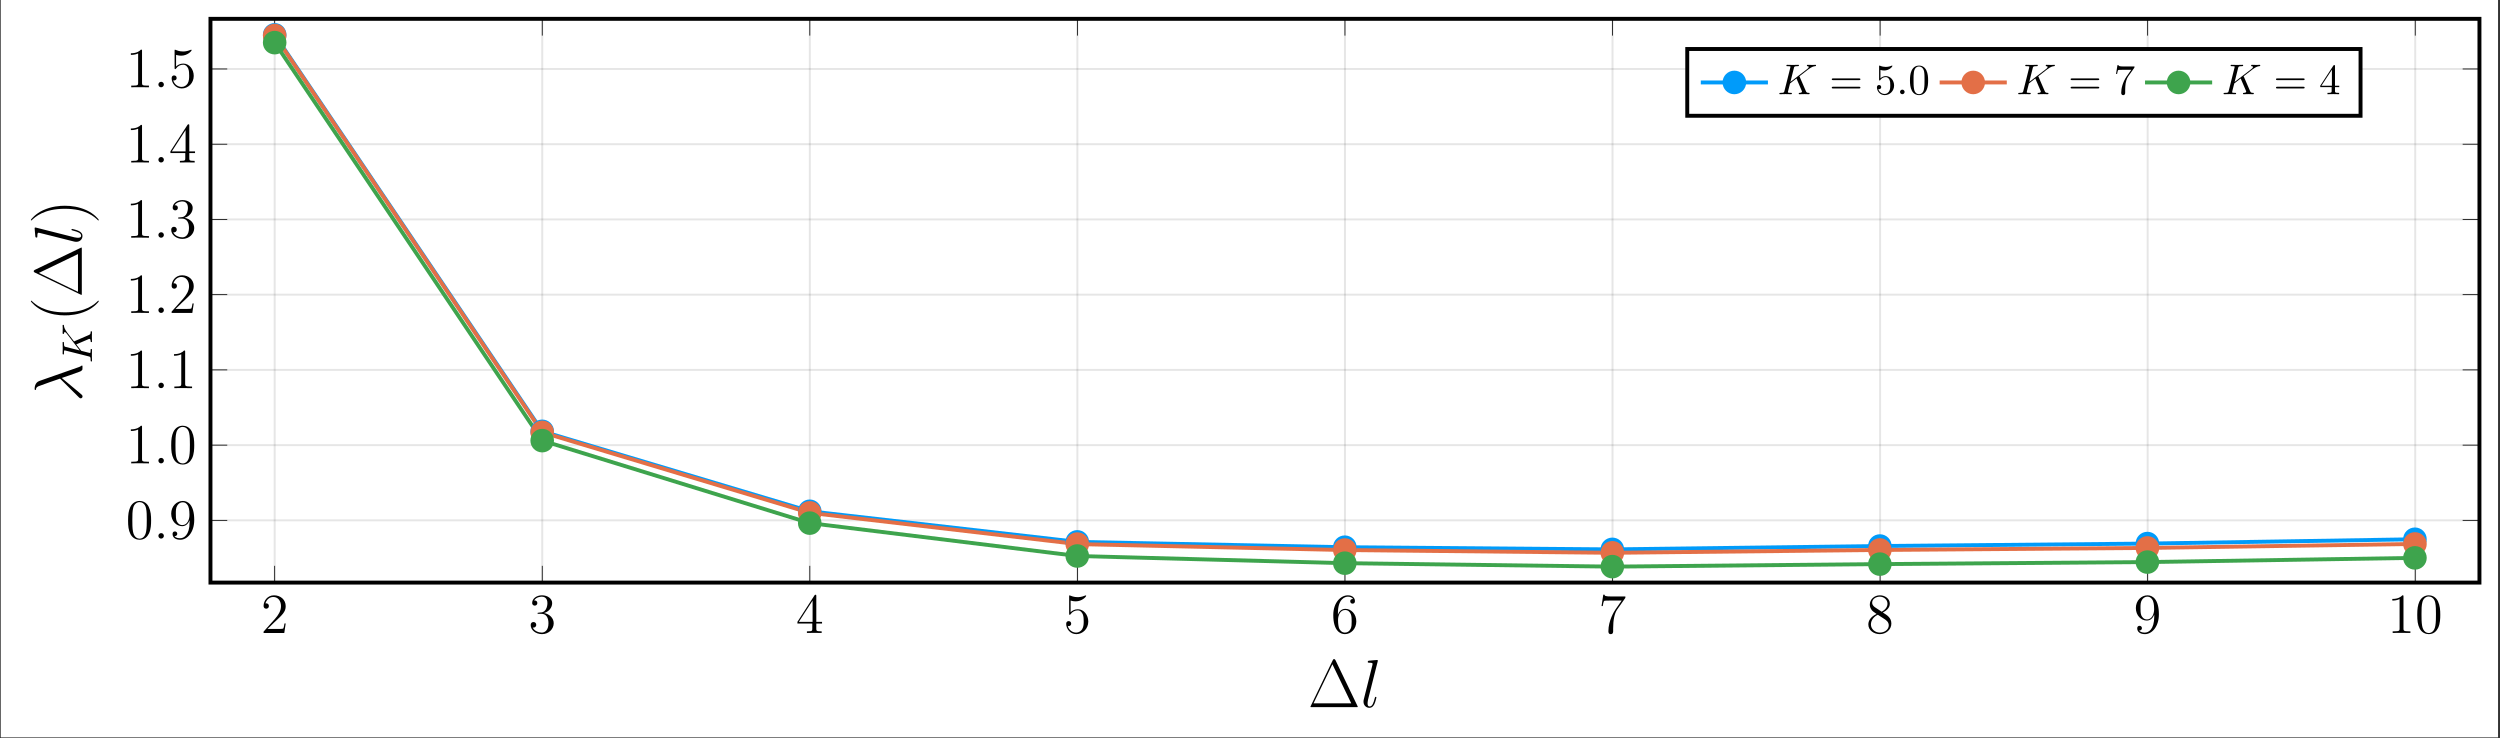 <?xml version="1.0" encoding="UTF-8"?>
<svg xmlns="http://www.w3.org/2000/svg" xmlns:xlink="http://www.w3.org/1999/xlink" width="632.716pt" height="186.788pt" viewBox="0 0 632.716 186.788" version="1.2">
<rect x="0" y="0" width="632.716" height="186.788" fill="#333333" stroke="none"/>
<defs>
<g>
<symbol overflow="visible" id="glyph-1661163015099901-0-0">
<path style="stroke:none;" d=""/>
</symbol>
<symbol overflow="visible" id="glyph-1661163015099901-0-1">
<path style="stroke:none;" d="M 6.297 -2.406 L 5.984 -2.406 C 5.953 -2.156 5.828 -1.375 5.688 -1.141 C 5.594 -1.016 4.766 -1.016 4.344 -1.016 L 1.688 -1.016 C 2.078 -1.344 2.953 -2.266 3.328 -2.609 C 5.5 -4.609 6.297 -5.359 6.297 -6.781 C 6.297 -8.422 5 -9.531 3.344 -9.531 C 1.672 -9.531 0.703 -8.109 0.703 -6.875 C 0.703 -6.141 1.328 -6.141 1.375 -6.141 C 1.672 -6.141 2.047 -6.359 2.047 -6.812 C 2.047 -7.219 1.781 -7.5 1.375 -7.5 C 1.25 -7.5 1.219 -7.5 1.172 -7.484 C 1.453 -8.453 2.219 -9.109 3.156 -9.109 C 4.375 -9.109 5.109 -8.094 5.109 -6.781 C 5.109 -5.562 4.406 -4.5 3.594 -3.578 L 0.703 -0.344 L 0.703 0 L 5.938 0 Z M 6.297 -2.406 "/>
</symbol>
<symbol overflow="visible" id="glyph-1661163015099901-0-2">
<path style="stroke:none;" d="M 2.641 -5.141 C 2.391 -5.125 2.328 -5.109 2.328 -4.984 C 2.328 -4.844 2.406 -4.844 2.672 -4.844 L 3.328 -4.844 C 4.547 -4.844 5.094 -3.844 5.094 -2.469 C 5.094 -0.594 4.109 -0.094 3.406 -0.094 C 2.719 -0.094 1.547 -0.422 1.125 -1.359 C 1.594 -1.297 2 -1.547 2 -2.062 C 2 -2.484 1.703 -2.766 1.297 -2.766 C 0.953 -2.766 0.594 -2.562 0.594 -2.016 C 0.594 -0.75 1.859 0.297 3.453 0.297 C 5.156 0.297 6.422 -1 6.422 -2.453 C 6.422 -3.766 5.359 -4.797 3.984 -5.047 C 5.234 -5.406 6.031 -6.453 6.031 -7.562 C 6.031 -8.703 4.859 -9.531 3.469 -9.531 C 2.031 -9.531 0.969 -8.656 0.969 -7.609 C 0.969 -7.031 1.422 -6.922 1.641 -6.922 C 1.938 -6.922 2.281 -7.141 2.281 -7.562 C 2.281 -8.031 1.938 -8.219 1.625 -8.219 C 1.531 -8.219 1.5 -8.219 1.469 -8.203 C 2 -9.188 3.359 -9.188 3.422 -9.188 C 3.891 -9.188 4.828 -8.969 4.828 -7.562 C 4.828 -7.297 4.781 -6.484 4.375 -5.875 C 3.938 -5.25 3.453 -5.203 3.062 -5.188 Z M 2.641 -5.141 "/>
</symbol>
<symbol overflow="visible" id="glyph-1661163015099901-0-3">
<path style="stroke:none;" d="M 5.172 -9.328 C 5.172 -9.594 5.172 -9.672 4.969 -9.672 C 4.859 -9.672 4.812 -9.672 4.703 -9.5 L 0.391 -2.812 L 0.391 -2.391 L 4.156 -2.391 L 4.156 -1.094 C 4.156 -0.562 4.125 -0.422 3.078 -0.422 L 2.797 -0.422 L 2.797 0 C 3.125 -0.031 4.25 -0.031 4.656 -0.031 C 5.062 -0.031 6.203 -0.031 6.531 0 L 6.531 -0.422 L 6.25 -0.422 C 5.219 -0.422 5.172 -0.562 5.172 -1.094 L 5.172 -2.391 L 6.625 -2.391 L 6.625 -2.812 L 5.172 -2.812 Z M 4.234 -8.203 L 4.234 -2.812 L 0.75 -2.812 Z M 4.234 -8.203 "/>
</symbol>
<symbol overflow="visible" id="glyph-1661163015099901-0-4">
<path style="stroke:none;" d="M 1.828 -8.203 C 2.453 -8.016 2.953 -8 3.109 -8 C 4.734 -8 5.766 -9.188 5.766 -9.391 C 5.766 -9.438 5.734 -9.516 5.641 -9.516 C 5.609 -9.516 5.594 -9.516 5.453 -9.453 C 4.656 -9.109 3.969 -9.062 3.594 -9.062 C 2.656 -9.062 1.984 -9.359 1.703 -9.469 C 1.609 -9.516 1.578 -9.516 1.562 -9.516 C 1.453 -9.516 1.453 -9.422 1.453 -9.203 L 1.453 -4.938 C 1.453 -4.688 1.453 -4.594 1.625 -4.594 C 1.688 -4.594 1.703 -4.609 1.844 -4.781 C 2.25 -5.375 2.922 -5.719 3.641 -5.719 C 4.406 -5.719 4.766 -5.016 4.891 -4.766 C 5.125 -4.219 5.141 -3.516 5.141 -2.969 C 5.141 -2.422 5.141 -1.609 4.75 -0.953 C 4.422 -0.438 3.875 -0.094 3.234 -0.094 C 2.297 -0.094 1.359 -0.734 1.109 -1.781 C 1.172 -1.75 1.266 -1.734 1.328 -1.734 C 1.578 -1.734 1.969 -1.875 1.969 -2.359 C 1.969 -2.766 1.688 -3 1.328 -3 C 1.078 -3 0.703 -2.859 0.703 -2.312 C 0.703 -1.094 1.672 0.297 3.266 0.297 C 4.891 0.297 6.297 -1.062 6.297 -2.875 C 6.297 -4.578 5.156 -6 3.656 -6 C 2.844 -6 2.203 -5.641 1.828 -5.25 Z M 1.828 -8.203 "/>
</symbol>
<symbol overflow="visible" id="glyph-1661163015099901-0-5">
<path style="stroke:none;" d="M 1.766 -4.984 C 1.766 -8.609 3.531 -9.188 4.297 -9.188 C 4.812 -9.188 5.328 -9.031 5.609 -8.594 C 5.438 -8.594 4.891 -8.594 4.891 -8.016 C 4.891 -7.688 5.094 -7.422 5.469 -7.422 C 5.828 -7.422 6.078 -7.641 6.078 -8.047 C 6.078 -8.797 5.531 -9.531 4.281 -9.531 C 2.484 -9.531 0.594 -7.688 0.594 -4.531 C 0.594 -0.594 2.312 0.297 3.531 0.297 C 5.094 0.297 6.422 -1.062 6.422 -2.922 C 6.422 -4.828 5.094 -6.109 3.656 -6.109 C 2.375 -6.109 1.906 -5 1.766 -4.594 Z M 3.531 -0.094 C 2.625 -0.094 2.188 -0.891 2.062 -1.188 C 1.938 -1.562 1.797 -2.266 1.797 -3.266 C 1.797 -4.406 2.312 -5.812 3.594 -5.812 C 4.391 -5.812 4.797 -5.281 5.016 -4.797 C 5.25 -4.266 5.25 -3.547 5.25 -2.938 C 5.25 -2.203 5.25 -1.562 4.969 -1.016 C 4.609 -0.328 4.094 -0.094 3.531 -0.094 Z M 3.531 -0.094 "/>
</symbol>
<symbol overflow="visible" id="glyph-1661163015099901-0-6">
<path style="stroke:none;" d="M 6.812 -8.891 L 6.812 -9.234 L 3.359 -9.234 C 1.625 -9.234 1.594 -9.406 1.531 -9.688 L 1.219 -9.688 L 0.781 -6.812 L 1.094 -6.812 C 1.125 -7.078 1.266 -7.969 1.453 -8.125 C 1.562 -8.203 2.641 -8.203 2.844 -8.203 L 5.875 -8.203 L 4.359 -6.031 C 3.969 -5.469 2.516 -3.125 2.516 -0.438 C 2.516 -0.266 2.516 0.297 3.109 0.297 C 3.719 0.297 3.719 -0.266 3.719 -0.438 L 3.719 -1.156 C 3.719 -3.297 4.062 -4.953 4.734 -5.922 Z M 6.812 -8.891 "/>
</symbol>
<symbol overflow="visible" id="glyph-1661163015099901-0-7">
<path style="stroke:none;" d="M 4.266 -5.172 C 4.984 -5.562 6.031 -6.219 6.031 -7.422 C 6.031 -8.672 4.828 -9.531 3.516 -9.531 C 2.094 -9.531 0.969 -8.484 0.969 -7.172 C 0.969 -6.688 1.125 -6.203 1.516 -5.719 C 1.672 -5.531 1.688 -5.516 2.688 -4.812 C 1.297 -4.172 0.594 -3.203 0.594 -2.156 C 0.594 -0.641 2.031 0.297 3.5 0.297 C 5.094 0.297 6.422 -0.875 6.422 -2.375 C 6.422 -3.844 5.391 -4.484 4.266 -5.172 Z M 2.328 -6.469 C 2.141 -6.594 1.562 -6.969 1.562 -7.672 C 1.562 -8.594 2.531 -9.188 3.5 -9.188 C 4.531 -9.188 5.438 -8.438 5.438 -7.406 C 5.438 -6.531 4.812 -5.828 3.984 -5.375 Z M 3 -4.609 L 4.734 -3.484 C 5.094 -3.234 5.766 -2.797 5.766 -1.922 C 5.766 -0.828 4.656 -0.094 3.516 -0.094 C 2.297 -0.094 1.25 -0.969 1.25 -2.156 C 1.25 -3.281 2.062 -4.188 3 -4.609 Z M 3 -4.609 "/>
</symbol>
<symbol overflow="visible" id="glyph-1661163015099901-0-8">
<path style="stroke:none;" d="M 5.25 -4.172 C 5.25 -0.781 3.734 -0.094 2.875 -0.094 C 2.531 -0.094 1.781 -0.125 1.422 -0.625 L 1.5 -0.625 C 1.609 -0.609 2.125 -0.688 2.125 -1.219 C 2.125 -1.531 1.906 -1.812 1.531 -1.812 C 1.156 -1.812 0.938 -1.562 0.938 -1.188 C 0.938 -0.297 1.641 0.297 2.891 0.297 C 4.688 0.297 6.422 -1.609 6.422 -4.719 C 6.422 -8.562 4.812 -9.531 3.547 -9.531 C 1.984 -9.531 0.594 -8.203 0.594 -6.312 C 0.594 -4.422 1.922 -3.141 3.359 -3.141 C 4.406 -3.141 4.953 -3.906 5.25 -4.641 Z M 3.406 -3.422 C 2.5 -3.422 2.125 -4.156 1.984 -4.422 C 1.766 -4.969 1.766 -5.656 1.766 -6.297 C 1.766 -7.109 1.766 -7.797 2.141 -8.375 C 2.391 -8.766 2.781 -9.188 3.547 -9.188 C 4.375 -9.188 4.781 -8.469 4.922 -8.141 C 5.219 -7.438 5.219 -6.219 5.219 -6 C 5.219 -4.797 4.672 -3.422 3.406 -3.422 Z M 3.406 -3.422 "/>
</symbol>
<symbol overflow="visible" id="glyph-1661163015099901-0-9">
<path style="stroke:none;" d="M 4.125 -9.188 C 4.125 -9.516 4.125 -9.531 3.844 -9.531 C 3.5 -9.141 2.781 -8.609 1.297 -8.609 L 1.297 -8.203 C 1.641 -8.203 2.344 -8.203 3.141 -8.562 L 3.141 -1.109 C 3.141 -0.594 3.094 -0.422 1.828 -0.422 L 1.391 -0.422 L 1.391 0 C 1.781 -0.031 3.172 -0.031 3.641 -0.031 C 4.109 -0.031 5.484 -0.031 5.875 0 L 5.875 -0.422 L 5.438 -0.422 C 4.172 -0.422 4.125 -0.594 4.125 -1.109 Z M 4.125 -9.188 "/>
</symbol>
<symbol overflow="visible" id="glyph-1661163015099901-0-10">
<path style="stroke:none;" d="M 6.422 -4.578 C 6.422 -5.781 6.344 -6.938 5.828 -8.031 C 5.25 -9.219 4.219 -9.531 3.516 -9.531 C 2.672 -9.531 1.656 -9.109 1.125 -7.922 C 0.734 -7.016 0.594 -6.125 0.594 -4.578 C 0.594 -3.188 0.688 -2.156 1.203 -1.125 C 1.766 -0.047 2.75 0.297 3.5 0.297 C 4.75 0.297 5.453 -0.438 5.875 -1.281 C 6.391 -2.344 6.422 -3.75 6.422 -4.578 Z M 3.5 0.016 C 3.031 0.016 2.109 -0.25 1.828 -1.812 C 1.672 -2.672 1.672 -3.75 1.672 -4.75 C 1.672 -5.938 1.672 -6.984 1.906 -7.844 C 2.156 -8.797 2.875 -9.234 3.5 -9.234 C 4.047 -9.234 4.875 -8.906 5.141 -7.688 C 5.328 -6.859 5.328 -5.734 5.328 -4.75 C 5.328 -3.797 5.328 -2.703 5.172 -1.828 C 4.906 -0.266 4 0.016 3.5 0.016 Z M 3.5 0.016 "/>
</symbol>
<symbol overflow="visible" id="glyph-1661163015099901-1-0">
<path style="stroke:none;" d=""/>
</symbol>
<symbol overflow="visible" id="glyph-1661163015099901-1-1">
<path style="stroke:none;" d="M 2.641 -0.688 C 2.641 -1.109 2.297 -1.391 1.953 -1.391 C 1.531 -1.391 1.25 -1.047 1.25 -0.703 C 1.25 -0.281 1.594 0 1.938 0 C 2.344 0 2.641 -0.344 2.641 -0.688 Z M 2.641 -0.688 "/>
</symbol>
<symbol overflow="visible" id="glyph-1661163015099901-2-0">
<path style="stroke:none;" d=""/>
</symbol>
<symbol overflow="visible" id="glyph-1661163015099901-2-1">
<path style="stroke:none;" d="M 6.984 -11.875 C 6.844 -12.156 6.781 -12.156 6.641 -12.156 C 6.438 -12.156 6.422 -12.125 6.297 -11.891 L 0.719 -0.297 C 0.703 -0.266 0.641 -0.109 0.641 -0.094 C 0.641 -0.016 0.656 0 0.969 0 L 12.297 0 C 12.609 0 12.625 -0.016 12.625 -0.094 C 12.625 -0.109 12.562 -0.266 12.547 -0.297 Z M 6.203 -10.859 L 10.969 -0.969 L 1.422 -0.969 Z M 6.203 -10.859 "/>
</symbol>
<symbol overflow="visible" id="glyph-1661163015099901-3-0">
<path style="stroke:none;" d=""/>
</symbol>
<symbol overflow="visible" id="glyph-1661163015099901-3-1">
<path style="stroke:none;" d="M 4.375 -11.516 C 4.391 -11.578 4.422 -11.688 4.422 -11.766 C 4.422 -11.938 4.25 -11.938 4.219 -11.938 C 4.203 -11.938 3.578 -11.891 3.266 -11.859 C 2.969 -11.828 2.719 -11.797 2.406 -11.781 C 2 -11.75 1.875 -11.734 1.875 -11.422 C 1.875 -11.25 2.047 -11.25 2.219 -11.25 C 3.094 -11.25 3.094 -11.094 3.094 -10.922 C 3.094 -10.859 3.094 -10.828 3.016 -10.516 L 0.875 -1.984 C 0.828 -1.797 0.797 -1.656 0.797 -1.375 C 0.797 -0.516 1.422 0.172 2.312 0.172 C 2.875 0.172 3.25 -0.203 3.531 -0.734 C 3.812 -1.312 4.062 -2.391 4.062 -2.453 C 4.062 -2.547 3.984 -2.609 3.891 -2.609 C 3.734 -2.609 3.719 -2.531 3.641 -2.266 C 3.344 -1.078 3.031 -0.172 2.344 -0.172 C 1.828 -0.172 1.828 -0.719 1.828 -0.969 C 1.828 -1.031 1.828 -1.391 1.938 -1.875 Z M 4.375 -11.516 "/>
</symbol>
<symbol overflow="visible" id="glyph-1661163015099901-4-0">
<path style="stroke:none;" d=""/>
</symbol>
<symbol overflow="visible" id="glyph-1661163015099901-4-1">
<path style="stroke:none;" d="M -10.719 -5.312 C -11.938 -4.891 -11.938 -3.531 -11.938 -3.297 C -11.938 -3.203 -11.938 -3.016 -11.766 -3.016 C -11.625 -3.016 -11.609 -3.109 -11.594 -3.203 C -11.562 -3.453 -11.531 -3.672 -11.031 -3.938 C -10.703 -4.109 -5.562 -5.891 -5.516 -5.891 C -5.5 -5.891 -5.484 -5.859 -5.344 -5.734 L -0.828 -1.25 C -0.625 -1.047 -0.484 -0.906 -0.266 -0.906 C -0.016 -0.906 0.188 -1.125 0.188 -1.391 C 0.188 -1.469 0.156 -1.656 0.047 -1.75 C -0.203 -2.031 -3.219 -4.484 -5.078 -6.062 C -3.734 -6.5 -2.156 -7.047 -0.703 -7.594 C -0.453 -7.672 -0.203 -7.766 0.016 -8 C 0.172 -8.172 0.172 -8.203 0.172 -8.688 L 0.172 -9.016 C 0.172 -9.078 0.172 -9.203 0.031 -9.203 C -0.031 -9.203 -0.047 -9.188 -0.125 -9.125 C -0.312 -8.969 -0.625 -8.844 -0.828 -8.781 Z M -10.719 -5.312 "/>
</symbol>
<symbol overflow="visible" id="glyph-1661163015099901-4-2">
<path style="stroke:none;" d="M -11.516 -4.375 C -11.578 -4.391 -11.688 -4.422 -11.766 -4.422 C -11.938 -4.422 -11.938 -4.25 -11.938 -4.219 C -11.938 -4.203 -11.891 -3.578 -11.859 -3.266 C -11.828 -2.969 -11.797 -2.719 -11.781 -2.406 C -11.75 -2 -11.734 -1.875 -11.422 -1.875 C -11.25 -1.875 -11.25 -2.047 -11.25 -2.219 C -11.25 -3.094 -11.094 -3.094 -10.922 -3.094 C -10.859 -3.094 -10.828 -3.094 -10.516 -3.016 L -1.984 -0.875 C -1.797 -0.828 -1.656 -0.797 -1.375 -0.797 C -0.516 -0.797 0.172 -1.422 0.172 -2.312 C 0.172 -2.875 -0.203 -3.25 -0.734 -3.531 C -1.312 -3.812 -2.391 -4.062 -2.453 -4.062 C -2.547 -4.062 -2.609 -3.984 -2.609 -3.891 C -2.609 -3.734 -2.531 -3.719 -2.266 -3.641 C -1.078 -3.344 -0.172 -3.031 -0.172 -2.344 C -0.172 -1.828 -0.719 -1.828 -0.969 -1.828 C -1.031 -1.828 -1.391 -1.828 -1.875 -1.938 Z M -11.516 -4.375 "/>
</symbol>
<symbol overflow="visible" id="glyph-1661163015099901-5-0">
<path style="stroke:none;" d=""/>
</symbol>
<symbol overflow="visible" id="glyph-1661163015099901-5-1">
<path style="stroke:none;" d="M -4.406 -5.547 C -4.438 -5.531 -4.516 -5.484 -4.547 -5.484 C -4.562 -5.484 -4.719 -5.688 -4.797 -5.812 L -6.266 -7.703 C -7.031 -8.734 -7.062 -9.156 -7.094 -9.484 C -7.109 -9.578 -7.125 -9.688 -7.312 -9.688 C -7.359 -9.688 -7.438 -9.656 -7.438 -9.562 C -7.438 -9.328 -7.406 -9.047 -7.406 -8.781 C -7.406 -8.391 -7.438 -7.969 -7.438 -7.578 C -7.438 -7.5 -7.438 -7.375 -7.219 -7.375 C -7.141 -7.375 -7.109 -7.422 -7.094 -7.5 C -7.078 -7.75 -7.031 -7.844 -6.875 -7.844 C -6.672 -7.844 -6.422 -7.516 -6.375 -7.453 L -3.109 -3.203 L -6.594 -4.078 C -6.984 -4.172 -7.094 -4.188 -7.094 -4.984 C -7.094 -5.266 -7.094 -5.359 -7.312 -5.359 C -7.422 -5.359 -7.438 -5.266 -7.438 -5.203 C -7.438 -4.906 -7.406 -4.109 -7.406 -3.812 C -7.406 -3.5 -7.438 -2.719 -7.438 -2.406 C -7.438 -2.328 -7.438 -2.188 -7.234 -2.188 C -7.094 -2.188 -7.094 -2.281 -7.094 -2.5 C -7.094 -2.641 -7.094 -2.844 -7.078 -2.969 C -7.062 -3.141 -7.031 -3.219 -6.906 -3.219 C -6.859 -3.219 -6.828 -3.203 -6.703 -3.172 L -0.844 -1.703 C -0.422 -1.594 -0.344 -1.578 -0.344 -0.719 C -0.344 -0.531 -0.344 -0.406 -0.125 -0.406 C 0 -0.406 0 -0.547 0 -0.578 C 0 -0.875 -0.031 -1.656 -0.031 -1.953 C -0.031 -2.188 -0.016 -2.422 -0.016 -2.656 C -0.016 -2.891 0 -3.141 0 -3.359 C 0 -3.438 0 -3.578 -0.219 -3.578 C -0.344 -3.578 -0.344 -3.484 -0.344 -3.281 C -0.344 -2.875 -0.344 -2.562 -0.531 -2.562 C -0.609 -2.562 -0.844 -2.641 -1.016 -2.672 C -1.578 -2.828 -2.156 -2.969 -2.719 -3.109 L -3.984 -4.734 L -1.062 -5.984 C -0.766 -6.125 -0.734 -6.125 -0.672 -6.125 C -0.344 -6.125 -0.344 -5.656 -0.344 -5.547 C -0.344 -5.438 -0.344 -5.312 -0.125 -5.312 C 0 -5.312 0 -5.453 0 -5.469 C 0 -5.906 -0.031 -6.359 -0.031 -6.797 C -0.031 -7.031 0 -7.625 0 -7.859 C 0 -7.922 0 -8.062 -0.219 -8.062 C -0.344 -8.062 -0.344 -7.938 -0.344 -7.844 C -0.344 -7.391 -0.453 -7.25 -0.828 -7.094 Z M -4.406 -5.547 "/>
</symbol>
<symbol overflow="visible" id="glyph-1661163015099901-6-0">
<path style="stroke:none;" d=""/>
</symbol>
<symbol overflow="visible" id="glyph-1661163015099901-6-1">
<path style="stroke:none;" d="M 4.203 -5.266 C 4.188 -5.266 4.141 -5.266 4.094 -5.219 C 3.281 -4.422 1.078 -2.312 -4.281 -2.312 C -9.656 -2.312 -11.828 -4.391 -12.703 -5.234 C -12.719 -5.234 -12.75 -5.266 -12.797 -5.266 C -12.844 -5.266 -12.891 -5.219 -12.891 -5.141 C -12.891 -4.953 -11.609 -3.5 -9.719 -2.656 C -7.812 -1.797 -5.953 -1.547 -4.297 -1.547 C -3.062 -1.547 -0.969 -1.672 1.25 -2.703 C 3.047 -3.531 4.297 -4.938 4.297 -5.141 C 4.297 -5.234 4.266 -5.266 4.203 -5.266 Z M 4.203 -5.266 "/>
</symbol>
<symbol overflow="visible" id="glyph-1661163015099901-6-2">
<path style="stroke:none;" d="M -11.875 -6.984 C -12.156 -6.844 -12.156 -6.781 -12.156 -6.641 C -12.156 -6.438 -12.125 -6.422 -11.891 -6.297 L -0.297 -0.719 C -0.266 -0.703 -0.109 -0.641 -0.094 -0.641 C -0.016 -0.641 0 -0.656 0 -0.969 L 0 -12.297 C 0 -12.609 -0.016 -12.625 -0.094 -12.625 C -0.109 -12.625 -0.266 -12.562 -0.297 -12.547 Z M -10.859 -6.203 L -0.969 -10.969 L -0.969 -1.422 Z M -10.859 -6.203 "/>
</symbol>
<symbol overflow="visible" id="glyph-1661163015099901-6-3">
<path style="stroke:none;" d="M -4.281 -4.531 C -5.516 -4.531 -7.625 -4.406 -9.844 -3.375 C -11.625 -2.547 -12.891 -1.141 -12.891 -0.922 C -12.891 -0.875 -12.875 -0.812 -12.781 -0.812 C -12.75 -0.812 -12.734 -0.828 -12.703 -0.844 C -11.828 -1.672 -9.656 -3.766 -4.297 -3.766 C 1.062 -3.766 3.25 -1.688 4.109 -0.844 C 4.141 -0.828 4.156 -0.812 4.203 -0.812 C 4.281 -0.812 4.297 -0.875 4.297 -0.922 C 4.297 -1.125 3.031 -2.578 1.141 -3.422 C -0.781 -4.281 -2.625 -4.531 -4.281 -4.531 Z M -4.281 -4.531 "/>
</symbol>
<symbol overflow="visible" id="glyph-1661163015099901-7-0">
<path style="stroke:none;" d=""/>
</symbol>
<symbol overflow="visible" id="glyph-1661163015099901-7-1">
<path style="stroke:none;" d="M 5.547 -4.406 C 5.531 -4.438 5.484 -4.516 5.484 -4.547 C 5.484 -4.562 5.688 -4.719 5.812 -4.797 L 7.703 -6.266 C 8.734 -7.031 9.156 -7.062 9.484 -7.094 C 9.578 -7.109 9.688 -7.125 9.688 -7.312 C 9.688 -7.359 9.656 -7.438 9.562 -7.438 C 9.328 -7.438 9.047 -7.406 8.781 -7.406 C 8.391 -7.406 7.969 -7.438 7.578 -7.438 C 7.5 -7.438 7.375 -7.438 7.375 -7.219 C 7.375 -7.141 7.422 -7.109 7.5 -7.094 C 7.75 -7.078 7.844 -7.031 7.844 -6.875 C 7.844 -6.672 7.516 -6.422 7.453 -6.375 L 3.203 -3.109 L 4.078 -6.594 C 4.172 -6.984 4.188 -7.094 4.984 -7.094 C 5.266 -7.094 5.359 -7.094 5.359 -7.312 C 5.359 -7.422 5.266 -7.438 5.203 -7.438 C 4.906 -7.438 4.109 -7.406 3.812 -7.406 C 3.5 -7.406 2.719 -7.438 2.406 -7.438 C 2.328 -7.438 2.188 -7.438 2.188 -7.234 C 2.188 -7.094 2.281 -7.094 2.5 -7.094 C 2.641 -7.094 2.844 -7.094 2.969 -7.078 C 3.141 -7.062 3.219 -7.031 3.219 -6.906 C 3.219 -6.859 3.203 -6.828 3.172 -6.703 L 1.703 -0.844 C 1.594 -0.422 1.578 -0.344 0.719 -0.344 C 0.531 -0.344 0.406 -0.344 0.406 -0.125 C 0.406 0 0.547 0 0.578 0 C 0.875 0 1.656 -0.031 1.953 -0.031 C 2.188 -0.031 2.422 -0.016 2.656 -0.016 C 2.891 -0.016 3.141 0 3.359 0 C 3.438 0 3.578 0 3.578 -0.219 C 3.578 -0.344 3.484 -0.344 3.281 -0.344 C 2.875 -0.344 2.562 -0.344 2.562 -0.531 C 2.562 -0.609 2.641 -0.844 2.672 -1.016 C 2.828 -1.578 2.969 -2.156 3.109 -2.719 L 4.734 -3.984 L 5.984 -1.062 C 6.125 -0.766 6.125 -0.734 6.125 -0.672 C 6.125 -0.344 5.656 -0.344 5.547 -0.344 C 5.438 -0.344 5.312 -0.344 5.312 -0.125 C 5.312 0 5.453 0 5.469 0 C 5.906 0 6.359 -0.031 6.797 -0.031 C 7.031 -0.031 7.625 0 7.859 0 C 7.922 0 8.062 0 8.062 -0.219 C 8.062 -0.344 7.938 -0.344 7.844 -0.344 C 7.391 -0.344 7.25 -0.453 7.094 -0.828 Z M 5.547 -4.406 "/>
</symbol>
<symbol overflow="visible" id="glyph-1661163015099901-7-2">
<path style="stroke:none;" d="M 2.094 -0.578 C 2.094 -0.891 1.828 -1.156 1.516 -1.156 C 1.203 -1.156 0.938 -0.891 0.938 -0.578 C 0.938 -0.266 1.203 0 1.516 0 C 1.828 0 2.094 -0.266 2.094 -0.578 Z M 2.094 -0.578 "/>
</symbol>
<symbol overflow="visible" id="glyph-1661163015099901-8-0">
<path style="stroke:none;" d=""/>
</symbol>
<symbol overflow="visible" id="glyph-1661163015099901-8-1">
<path style="stroke:none;" d="M 7.484 -3.562 C 7.641 -3.562 7.859 -3.562 7.859 -3.781 C 7.859 -4 7.641 -4 7.5 -4 L 0.969 -4 C 0.812 -4 0.609 -4 0.609 -3.781 C 0.609 -3.562 0.812 -3.562 0.984 -3.562 Z M 7.5 -1.453 C 7.641 -1.453 7.859 -1.453 7.859 -1.672 C 7.859 -1.891 7.641 -1.891 7.484 -1.891 L 0.984 -1.891 C 0.812 -1.891 0.609 -1.891 0.609 -1.672 C 0.609 -1.453 0.812 -1.453 0.969 -1.453 Z M 7.5 -1.453 "/>
</symbol>
<symbol overflow="visible" id="glyph-1661163015099901-8-2">
<path style="stroke:none;" d="M 4.891 -2.188 C 4.891 -3.484 4 -4.578 2.828 -4.578 C 2.297 -4.578 1.828 -4.406 1.438 -4.016 L 1.438 -6.141 C 1.656 -6.078 2.016 -6 2.359 -6 C 3.703 -6 4.469 -6.984 4.469 -7.141 C 4.469 -7.203 4.438 -7.25 4.359 -7.25 C 4.344 -7.25 4.328 -7.25 4.266 -7.219 C 4.047 -7.125 3.516 -6.906 2.781 -6.906 C 2.359 -6.906 1.844 -6.984 1.344 -7.203 C 1.25 -7.25 1.234 -7.25 1.203 -7.25 C 1.094 -7.25 1.094 -7.156 1.094 -6.984 L 1.094 -3.75 C 1.094 -3.562 1.094 -3.469 1.25 -3.469 C 1.328 -3.469 1.344 -3.5 1.391 -3.578 C 1.516 -3.75 1.922 -4.328 2.797 -4.328 C 3.359 -4.328 3.641 -3.828 3.719 -3.641 C 3.906 -3.234 3.922 -2.812 3.922 -2.266 C 3.922 -1.891 3.922 -1.234 3.656 -0.766 C 3.391 -0.344 3 -0.062 2.5 -0.062 C 1.703 -0.062 1.078 -0.641 0.891 -1.281 C 0.922 -1.281 0.953 -1.266 1.078 -1.266 C 1.438 -1.266 1.625 -1.531 1.625 -1.797 C 1.625 -2.062 1.438 -2.328 1.078 -2.328 C 0.922 -2.328 0.547 -2.25 0.547 -1.75 C 0.547 -0.812 1.297 0.234 2.516 0.234 C 3.781 0.234 4.891 -0.812 4.891 -2.188 Z M 4.891 -2.188 "/>
</symbol>
<symbol overflow="visible" id="glyph-1661163015099901-8-3">
<path style="stroke:none;" d="M 5.016 -3.484 C 5.016 -4.359 4.953 -5.234 4.578 -6.031 C 4.078 -7.078 3.188 -7.25 2.719 -7.25 C 2.062 -7.25 1.281 -6.969 0.828 -5.953 C 0.484 -5.203 0.422 -4.359 0.422 -3.484 C 0.422 -2.672 0.469 -1.688 0.922 -0.859 C 1.391 0.016 2.172 0.234 2.719 0.234 C 3.297 0.234 4.125 0.016 4.609 -1.031 C 4.953 -1.781 5.016 -2.625 5.016 -3.484 Z M 2.719 0 C 2.281 0 1.641 -0.266 1.453 -1.312 C 1.328 -1.969 1.328 -2.969 1.328 -3.609 C 1.328 -4.312 1.328 -5.031 1.422 -5.625 C 1.625 -6.922 2.438 -7.016 2.719 -7.016 C 3.078 -7.016 3.797 -6.812 4 -5.734 C 4.109 -5.125 4.109 -4.297 4.109 -3.609 C 4.109 -2.797 4.109 -2.062 3.984 -1.359 C 3.828 -0.328 3.203 0 2.719 0 Z M 2.719 0 "/>
</symbol>
<symbol overflow="visible" id="glyph-1661163015099901-8-4">
<path style="stroke:none;" d="M 5.188 -6.625 C 5.281 -6.766 5.281 -6.781 5.281 -7.016 L 2.641 -7.016 C 1.312 -7.016 1.281 -7.156 1.234 -7.359 L 0.969 -7.359 L 0.609 -5.125 L 0.875 -5.125 C 0.922 -5.297 1.016 -5.984 1.156 -6.109 C 1.234 -6.172 2.078 -6.172 2.219 -6.172 L 4.469 -6.172 C 4.359 -6 3.5 -4.812 3.25 -4.453 C 2.281 -2.984 1.922 -1.469 1.922 -0.359 C 1.922 -0.25 1.922 0.234 2.422 0.234 C 2.922 0.234 2.922 -0.25 2.922 -0.359 L 2.922 -0.922 C 2.922 -1.516 2.953 -2.109 3.031 -2.703 C 3.078 -2.953 3.234 -3.891 3.719 -4.562 Z M 5.188 -6.625 "/>
</symbol>
<symbol overflow="visible" id="glyph-1661163015099901-8-5">
<path style="stroke:none;" d="M 3.203 -1.797 L 3.203 -0.844 C 3.203 -0.453 3.188 -0.344 2.375 -0.344 L 2.141 -0.344 L 2.141 0 C 2.594 -0.031 3.156 -0.031 3.609 -0.031 C 4.078 -0.031 4.656 -0.031 5.094 0 L 5.094 -0.344 L 4.875 -0.344 C 4.062 -0.344 4.047 -0.453 4.047 -0.844 L 4.047 -1.797 L 5.125 -1.797 L 5.125 -2.141 L 4.047 -2.141 L 4.047 -7.094 C 4.047 -7.312 4.047 -7.375 3.859 -7.375 C 3.766 -7.375 3.734 -7.375 3.641 -7.25 L 0.312 -2.141 L 0.312 -1.797 Z M 3.266 -2.141 L 0.609 -2.141 L 3.266 -6.203 Z M 3.266 -2.141 "/>
</symbol>
</g>
<clipPath id="clip-1661163015099901-1">
  <path d="M 0.219 0 L 632.215 0 L 632.215 186.578 L 0.219 186.578 Z M 0.219 0 "/>
</clipPath>
<clipPath id="clip-1661163015099901-2">
  <path d="M 55 4.785 L 626 4.785 L 626 147.445 L 55 147.445 Z M 55 4.785 "/>
</clipPath>
</defs>
<g id="surface1">
<g clip-path="url(#clip-1661163015099901-1)" clip-rule="nonzero">
<path style=" stroke:none;fill-rule:nonzero;fill:rgb(100%,100%,100%);fill-opacity:1;" d="M 0.219 186.578 L 634.586 186.578 L 634.586 -0.699 L 0.219 -0.699 Z M 0.219 186.578 "/>
<path style=" stroke:none;fill-rule:nonzero;fill:rgb(100%,100%,100%);fill-opacity:1;" d="M 0.215 186.578 L 0.215 0 L 632.223 0 L 632.223 186.578 Z M 0.215 186.578 "/>
</g>
<path style=" stroke:none;fill-rule:nonzero;fill:rgb(100%,100%,100%);fill-opacity:1;" d="M 53.266 147.445 L 627.438 147.445 L 627.438 4.785 L 53.266 4.785 Z M 53.266 147.445 "/>
<path style="fill:none;stroke-width:0.498;stroke-linecap:butt;stroke-linejoin:miter;stroke:rgb(0%,0%,0%);stroke-opacity:0.1;stroke-miterlimit:10;" d="M 16.268 0 L 16.268 142.822 M 84.052 0 L 84.052 142.822 M 151.84 0 L 151.84 142.822 M 219.624 0 L 219.624 142.822 M 287.412 0 L 287.412 142.822 M 355.196 0 L 355.196 142.822 M 422.983 0 L 422.983 142.822 M 490.767 0 L 490.767 142.822 M 558.555 0 L 558.555 142.822 " transform="matrix(0.999,0,0,-0.999,53.266,147.446)"/>
<path style="fill:none;stroke-width:0.498;stroke-linecap:butt;stroke-linejoin:miter;stroke:rgb(0%,0%,0%);stroke-opacity:0.1;stroke-miterlimit:10;" d="M 0 15.768 L 574.824 15.768 M 0 34.825 L 574.824 34.825 M 0 53.886 L 574.824 53.886 M 0 72.942 L 574.824 72.942 M 0 92.003 L 574.824 92.003 M 0 111.06 L 574.824 111.06 M 0 130.121 L 574.824 130.121 " transform="matrix(0.999,0,0,-0.999,53.266,147.446)"/>
<path style="fill:none;stroke-width:0.199;stroke-linecap:butt;stroke-linejoin:miter;stroke:rgb(0%,0%,0%);stroke-opacity:1;stroke-miterlimit:10;" d="M 16.268 0 L 16.268 4.251 M 84.052 0 L 84.052 4.251 M 151.84 0 L 151.84 4.251 M 219.624 0 L 219.624 4.251 M 287.412 0 L 287.412 4.251 M 355.196 0 L 355.196 4.251 M 422.983 0 L 422.983 4.251 M 490.767 0 L 490.767 4.251 M 558.555 0 L 558.555 4.251 M 16.268 142.822 L 16.268 138.571 M 84.052 142.822 L 84.052 138.571 M 151.84 142.822 L 151.84 138.571 M 219.624 142.822 L 219.624 138.571 M 287.412 142.822 L 287.412 138.571 M 355.196 142.822 L 355.196 138.571 M 422.983 142.822 L 422.983 138.571 M 490.767 142.822 L 490.767 138.571 M 558.555 142.822 L 558.555 138.571 " transform="matrix(0.999,0,0,-0.999,53.266,147.446)"/>
<path style="fill:none;stroke-width:0.199;stroke-linecap:butt;stroke-linejoin:miter;stroke:rgb(0%,0%,0%);stroke-opacity:1;stroke-miterlimit:10;" d="M 0 15.768 L 4.251 15.768 M 0 34.825 L 4.251 34.825 M 0 53.886 L 4.251 53.886 M 0 72.942 L 4.251 72.942 M 0 92.003 L 4.251 92.003 M 0 111.06 L 4.251 111.06 M 0 130.121 L 4.251 130.121 M 574.824 15.768 L 570.569 15.768 M 574.824 34.825 L 570.569 34.825 M 574.824 53.886 L 570.569 53.886 M 574.824 72.942 L 570.569 72.942 M 574.824 92.003 L 570.569 92.003 M 574.824 111.06 L 570.569 111.06 M 574.824 130.121 L 570.569 130.121 " transform="matrix(0.999,0,0,-0.999,53.266,147.446)"/>
<path style="fill:none;stroke-width:0.996;stroke-linecap:butt;stroke-linejoin:miter;stroke:rgb(0%,0%,0%);stroke-opacity:1;stroke-miterlimit:10;" d="M 0 0 L 0 142.822 L 574.824 142.822 L 574.824 0 Z M 0 0 " transform="matrix(0.999,0,0,-0.999,53.266,147.446)"/>
<g style="fill:rgb(0%,0%,0%);fill-opacity:1;">
  <use xlink:href="#glyph-1661163015099901-0-1" x="66.008" y="160.196"/>
</g>
<g style="fill:rgb(0%,0%,0%);fill-opacity:1;">
  <use xlink:href="#glyph-1661163015099901-0-2" x="133.715" y="160.196"/>
</g>
<g style="fill:rgb(0%,0%,0%);fill-opacity:1;">
  <use xlink:href="#glyph-1661163015099901-0-3" x="201.423" y="160.196"/>
</g>
<g style="fill:rgb(0%,0%,0%);fill-opacity:1;">
  <use xlink:href="#glyph-1661163015099901-0-4" x="269.132" y="160.196"/>
</g>
<g style="fill:rgb(0%,0%,0%);fill-opacity:1;">
  <use xlink:href="#glyph-1661163015099901-0-5" x="336.84" y="160.196"/>
</g>
<g style="fill:rgb(0%,0%,0%);fill-opacity:1;">
  <use xlink:href="#glyph-1661163015099901-0-6" x="404.547" y="160.196"/>
</g>
<g style="fill:rgb(0%,0%,0%);fill-opacity:1;">
  <use xlink:href="#glyph-1661163015099901-0-7" x="472.255" y="160.196"/>
</g>
<g style="fill:rgb(0%,0%,0%);fill-opacity:1;">
  <use xlink:href="#glyph-1661163015099901-0-8" x="539.963" y="160.196"/>
</g>
<g style="fill:rgb(0%,0%,0%);fill-opacity:1;">
  <use xlink:href="#glyph-1661163015099901-0-9" x="604.163" y="160.196"/>
  <use xlink:href="#glyph-1661163015099901-0-10" x="611.179" y="160.196"/>
</g>
<g style="fill:rgb(0%,0%,0%);fill-opacity:1;">
  <use xlink:href="#glyph-1661163015099901-0-10" x="31.821" y="136.313"/>
</g>
<g style="fill:rgb(0%,0%,0%);fill-opacity:1;">
  <use xlink:href="#glyph-1661163015099901-1-1" x="38.837" y="136.313"/>
</g>
<g style="fill:rgb(0%,0%,0%);fill-opacity:1;">
  <use xlink:href="#glyph-1661163015099901-0-8" x="42.735" y="136.313"/>
</g>
<g style="fill:rgb(0%,0%,0%);fill-opacity:1;">
  <use xlink:href="#glyph-1661163015099901-0-9" x="31.821" y="117.276"/>
</g>
<g style="fill:rgb(0%,0%,0%);fill-opacity:1;">
  <use xlink:href="#glyph-1661163015099901-1-1" x="38.837" y="117.276"/>
</g>
<g style="fill:rgb(0%,0%,0%);fill-opacity:1;">
  <use xlink:href="#glyph-1661163015099901-0-10" x="42.735" y="117.276"/>
</g>
<g style="fill:rgb(0%,0%,0%);fill-opacity:1;">
  <use xlink:href="#glyph-1661163015099901-0-9" x="31.821" y="98.24"/>
</g>
<g style="fill:rgb(0%,0%,0%);fill-opacity:1;">
  <use xlink:href="#glyph-1661163015099901-1-1" x="38.837" y="98.24"/>
</g>
<g style="fill:rgb(0%,0%,0%);fill-opacity:1;">
  <use xlink:href="#glyph-1661163015099901-0-9" x="42.735" y="98.24"/>
</g>
<g style="fill:rgb(0%,0%,0%);fill-opacity:1;">
  <use xlink:href="#glyph-1661163015099901-0-9" x="31.821" y="79.202"/>
</g>
<g style="fill:rgb(0%,0%,0%);fill-opacity:1;">
  <use xlink:href="#glyph-1661163015099901-1-1" x="38.837" y="79.202"/>
</g>
<g style="fill:rgb(0%,0%,0%);fill-opacity:1;">
  <use xlink:href="#glyph-1661163015099901-0-1" x="42.735" y="79.202"/>
</g>
<g style="fill:rgb(0%,0%,0%);fill-opacity:1;">
  <use xlink:href="#glyph-1661163015099901-0-9" x="31.821" y="60.166"/>
</g>
<g style="fill:rgb(0%,0%,0%);fill-opacity:1;">
  <use xlink:href="#glyph-1661163015099901-1-1" x="38.837" y="60.166"/>
</g>
<g style="fill:rgb(0%,0%,0%);fill-opacity:1;">
  <use xlink:href="#glyph-1661163015099901-0-2" x="42.735" y="60.166"/>
</g>
<g style="fill:rgb(0%,0%,0%);fill-opacity:1;">
  <use xlink:href="#glyph-1661163015099901-0-9" x="31.821" y="41.129"/>
</g>
<g style="fill:rgb(0%,0%,0%);fill-opacity:1;">
  <use xlink:href="#glyph-1661163015099901-1-1" x="38.837" y="41.129"/>
</g>
<g style="fill:rgb(0%,0%,0%);fill-opacity:1;">
  <use xlink:href="#glyph-1661163015099901-0-3" x="42.735" y="41.129"/>
</g>
<g style="fill:rgb(0%,0%,0%);fill-opacity:1;">
  <use xlink:href="#glyph-1661163015099901-0-9" x="31.821" y="22.092"/>
</g>
<g style="fill:rgb(0%,0%,0%);fill-opacity:1;">
  <use xlink:href="#glyph-1661163015099901-1-1" x="38.837" y="22.092"/>
</g>
<g style="fill:rgb(0%,0%,0%);fill-opacity:1;">
  <use xlink:href="#glyph-1661163015099901-0-4" x="42.735" y="22.092"/>
</g>
<g clip-path="url(#clip-1661163015099901-2)" clip-rule="nonzero">
<path style="fill:none;stroke-width:0.996;stroke-linecap:butt;stroke-linejoin:miter;stroke:rgb(0%,60.559%,97.87%);stroke-opacity:1;stroke-miterlimit:10;" d="M 16.268 138.783 L 84.052 38.321 L 151.84 18.064 L 219.624 10.309 L 287.412 8.964 L 355.196 8.412 L 422.983 9.261 L 490.767 9.883 L 558.555 10.978 " transform="matrix(0.999,0,0,-0.999,53.266,147.446)"/>
<path style="fill:none;stroke-width:0.996;stroke-linecap:butt;stroke-linejoin:miter;stroke:rgb(88.889%,43.559%,27.809%);stroke-opacity:1;stroke-miterlimit:10;" d="M 16.268 138.611 L 84.052 38.067 L 151.84 17.669 L 219.624 9.757 L 287.412 8.248 L 355.196 7.548 L 422.983 8.264 L 490.767 8.776 L 558.555 9.785 " transform="matrix(0.999,0,0,-0.999,53.266,147.446)"/>
<path style="fill:none;stroke-width:0.996;stroke-linecap:butt;stroke-linejoin:miter;stroke:rgb(24.219%,64.33%,30.44%);stroke-opacity:1;stroke-miterlimit:10;" d="M 16.268 136.808 L 84.052 35.971 L 151.84 15.068 L 219.624 6.738 L 287.412 4.92 L 355.196 4.044 L 422.983 4.681 L 490.767 5.198 L 558.555 6.261 " transform="matrix(0.999,0,0,-0.999,53.266,147.446)"/>
</g>
<path style=" stroke:none;fill-rule:nonzero;fill:rgb(0%,60.559%,97.87%);fill-opacity:1;" d="M 72.5 8.82 C 72.5 7.172 71.164 5.836 69.516 5.836 C 67.867 5.836 66.531 7.172 66.531 8.82 C 66.531 10.473 67.867 11.809 69.516 11.809 C 71.164 11.809 72.5 10.473 72.5 8.82 Z M 72.5 8.82 "/>
<path style=" stroke:none;fill-rule:nonzero;fill:rgb(0%,60.559%,97.87%);fill-opacity:1;" d="M 140.211 109.168 C 140.211 107.52 138.875 106.18 137.223 106.18 C 135.574 106.18 134.238 107.52 134.238 109.168 C 134.238 110.816 135.574 112.152 137.223 112.152 C 138.875 112.152 140.211 110.816 140.211 109.168 Z M 140.211 109.168 "/>
<path style=" stroke:none;fill-rule:nonzero;fill:rgb(0%,60.559%,97.87%);fill-opacity:1;" d="M 207.918 129.402 C 207.918 127.754 206.582 126.414 204.934 126.414 C 203.285 126.414 201.949 127.754 201.949 129.402 C 201.949 131.051 203.285 132.387 204.934 132.387 C 206.582 132.387 207.918 131.051 207.918 129.402 Z M 207.918 129.402 "/>
<path style=" stroke:none;fill-rule:nonzero;fill:rgb(0%,60.559%,97.87%);fill-opacity:1;" d="M 275.629 137.148 C 275.629 135.5 274.293 134.16 272.641 134.16 C 270.992 134.16 269.656 135.5 269.656 137.148 C 269.656 138.797 270.992 140.133 272.641 140.133 C 274.293 140.133 275.629 138.797 275.629 137.148 Z M 275.629 137.148 "/>
<path style=" stroke:none;fill-rule:nonzero;fill:rgb(0%,60.559%,97.87%);fill-opacity:1;" d="M 343.336 138.492 C 343.336 136.844 342 135.508 340.352 135.508 C 338.703 135.508 337.367 136.844 337.367 138.492 C 337.367 140.141 338.703 141.477 340.352 141.477 C 342 141.477 343.336 140.141 343.336 138.492 Z M 343.336 138.492 "/>
<path style=" stroke:none;fill-rule:nonzero;fill:rgb(0%,60.559%,97.87%);fill-opacity:1;" d="M 411.047 139.043 C 411.047 137.391 409.707 136.055 408.059 136.055 C 406.41 136.055 405.074 137.391 405.074 139.043 C 405.074 140.691 406.41 142.027 408.059 142.027 C 409.707 142.027 411.047 140.691 411.047 139.043 Z M 411.047 139.043 "/>
<path style=" stroke:none;fill-rule:nonzero;fill:rgb(0%,60.559%,97.87%);fill-opacity:1;" d="M 478.754 138.195 C 478.754 136.547 477.418 135.211 475.77 135.211 C 474.121 135.211 472.785 136.547 472.785 138.195 C 472.785 139.844 474.121 141.18 475.77 141.18 C 477.418 141.18 478.754 139.844 478.754 138.195 Z M 478.754 138.195 "/>
<path style=" stroke:none;fill-rule:nonzero;fill:rgb(0%,60.559%,97.87%);fill-opacity:1;" d="M 546.465 137.574 C 546.465 135.922 545.125 134.586 543.477 134.586 C 541.828 134.586 540.492 135.922 540.492 137.574 C 540.492 139.223 541.828 140.559 543.477 140.559 C 545.125 140.559 546.465 139.223 546.465 137.574 Z M 546.465 137.574 "/>
<path style=" stroke:none;fill-rule:nonzero;fill:rgb(0%,60.559%,97.87%);fill-opacity:1;" d="M 614.172 136.48 C 614.172 134.832 612.836 133.496 611.188 133.496 C 609.539 133.496 608.199 134.832 608.199 136.48 C 608.199 138.129 609.539 139.465 611.188 139.465 C 612.836 139.465 614.172 138.129 614.172 136.48 Z M 614.172 136.48 "/>
<path style=" stroke:none;fill-rule:nonzero;fill:rgb(88.889%,43.559%,27.809%);fill-opacity:1;" d="M 72.5 8.992 C 72.5 7.344 71.164 6.008 69.516 6.008 C 67.867 6.008 66.531 7.344 66.531 8.992 C 66.531 10.641 67.867 11.977 69.516 11.977 C 71.164 11.977 72.5 10.641 72.5 8.992 Z M 72.5 8.992 "/>
<path style=" stroke:none;fill-rule:nonzero;fill:rgb(88.889%,43.559%,27.809%);fill-opacity:1;" d="M 140.211 109.422 C 140.211 107.773 138.875 106.438 137.223 106.438 C 135.574 106.438 134.238 107.773 134.238 109.422 C 134.238 111.07 135.574 112.406 137.223 112.406 C 138.875 112.406 140.211 111.07 140.211 109.422 Z M 140.211 109.422 "/>
<path style=" stroke:none;fill-rule:nonzero;fill:rgb(88.889%,43.559%,27.809%);fill-opacity:1;" d="M 207.918 129.797 C 207.918 128.145 206.582 126.809 204.934 126.809 C 203.285 126.809 201.949 128.145 201.949 129.797 C 201.949 131.445 203.285 132.781 204.934 132.781 C 206.582 132.781 207.918 131.445 207.918 129.797 Z M 207.918 129.797 "/>
<path style=" stroke:none;fill-rule:nonzero;fill:rgb(88.889%,43.559%,27.809%);fill-opacity:1;" d="M 275.629 137.699 C 275.629 136.051 274.293 134.715 272.641 134.715 C 270.992 134.715 269.656 136.051 269.656 137.699 C 269.656 139.352 270.992 140.688 272.641 140.688 C 274.293 140.688 275.629 139.352 275.629 137.699 Z M 275.629 137.699 "/>
<path style=" stroke:none;fill-rule:nonzero;fill:rgb(88.889%,43.559%,27.809%);fill-opacity:1;" d="M 343.336 139.207 C 343.336 137.559 342 136.223 340.352 136.223 C 338.703 136.223 337.367 137.559 337.367 139.207 C 337.367 140.859 338.703 142.195 340.352 142.195 C 342 142.195 343.336 140.859 343.336 139.207 Z M 343.336 139.207 "/>
<path style=" stroke:none;fill-rule:nonzero;fill:rgb(88.889%,43.559%,27.809%);fill-opacity:1;" d="M 411.047 139.906 C 411.047 138.258 409.707 136.922 408.059 136.922 C 406.41 136.922 405.074 138.258 405.074 139.906 C 405.074 141.559 406.41 142.895 408.059 142.895 C 409.707 142.895 411.047 141.559 411.047 139.906 Z M 411.047 139.906 "/>
<path style=" stroke:none;fill-rule:nonzero;fill:rgb(88.889%,43.559%,27.809%);fill-opacity:1;" d="M 478.754 139.191 C 478.754 137.543 477.418 136.207 475.77 136.207 C 474.121 136.207 472.785 137.543 472.785 139.191 C 472.785 140.844 474.121 142.18 475.77 142.18 C 477.418 142.18 478.754 140.844 478.754 139.191 Z M 478.754 139.191 "/>
<path style=" stroke:none;fill-rule:nonzero;fill:rgb(88.889%,43.559%,27.809%);fill-opacity:1;" d="M 546.465 138.68 C 546.465 137.027 545.125 135.691 543.477 135.691 C 541.828 135.691 540.492 137.027 540.492 138.68 C 540.492 140.328 541.828 141.664 543.477 141.664 C 545.125 141.664 546.465 140.328 546.465 138.68 Z M 546.465 138.68 "/>
<path style=" stroke:none;fill-rule:nonzero;fill:rgb(88.889%,43.559%,27.809%);fill-opacity:1;" d="M 614.172 137.672 C 614.172 136.02 612.836 134.684 611.188 134.684 C 609.539 134.684 608.199 136.02 608.199 137.672 C 608.199 139.32 609.539 140.656 611.188 140.656 C 612.836 140.656 614.172 139.32 614.172 137.672 Z M 614.172 137.672 "/>
<path style=" stroke:none;fill-rule:nonzero;fill:rgb(24.219%,64.33%,30.44%);fill-opacity:1;" d="M 72.5 10.793 C 72.5 9.145 71.164 7.805 69.516 7.805 C 67.867 7.805 66.531 9.145 66.531 10.793 C 66.531 12.441 67.867 13.777 69.516 13.777 C 71.164 13.777 72.5 12.441 72.5 10.793 Z M 72.5 10.793 "/>
<path style=" stroke:none;fill-rule:nonzero;fill:rgb(24.219%,64.33%,30.44%);fill-opacity:1;" d="M 140.211 111.516 C 140.211 109.867 138.875 108.531 137.223 108.531 C 135.574 108.531 134.238 109.867 134.238 111.516 C 134.238 113.164 135.574 114.5 137.223 114.5 C 138.875 114.5 140.211 113.164 140.211 111.516 Z M 140.211 111.516 "/>
<path style=" stroke:none;fill-rule:nonzero;fill:rgb(24.219%,64.33%,30.44%);fill-opacity:1;" d="M 207.918 132.395 C 207.918 130.746 206.582 129.41 204.934 129.41 C 203.285 129.41 201.949 130.746 201.949 132.395 C 201.949 134.043 203.285 135.379 204.934 135.379 C 206.582 135.379 207.918 134.043 207.918 132.395 Z M 207.918 132.395 "/>
<path style=" stroke:none;fill-rule:nonzero;fill:rgb(24.219%,64.33%,30.44%);fill-opacity:1;" d="M 275.629 140.715 C 275.629 139.066 274.293 137.73 272.641 137.73 C 270.992 137.73 269.656 139.066 269.656 140.715 C 269.656 142.367 270.992 143.703 272.641 143.703 C 274.293 143.703 275.629 142.367 275.629 140.715 Z M 275.629 140.715 "/>
<path style=" stroke:none;fill-rule:nonzero;fill:rgb(24.219%,64.33%,30.44%);fill-opacity:1;" d="M 343.336 142.531 C 343.336 140.883 342 139.547 340.352 139.547 C 338.703 139.547 337.367 140.883 337.367 142.531 C 337.367 144.18 338.703 145.516 340.352 145.516 C 342 145.516 343.336 144.18 343.336 142.531 Z M 343.336 142.531 "/>
<path style=" stroke:none;fill-rule:nonzero;fill:rgb(24.219%,64.33%,30.44%);fill-opacity:1;" d="M 411.047 143.406 C 411.047 141.758 409.707 140.422 408.059 140.422 C 406.41 140.422 405.074 141.758 405.074 143.406 C 405.074 145.059 406.41 146.395 408.059 146.395 C 409.707 146.395 411.047 145.059 411.047 143.406 Z M 411.047 143.406 "/>
<path style=" stroke:none;fill-rule:nonzero;fill:rgb(24.219%,64.33%,30.44%);fill-opacity:1;" d="M 478.754 142.77 C 478.754 141.121 477.418 139.785 475.77 139.785 C 474.121 139.785 472.785 141.121 472.785 142.77 C 472.785 144.418 474.121 145.754 475.77 145.754 C 477.418 145.754 478.754 144.418 478.754 142.77 Z M 478.754 142.77 "/>
<path style=" stroke:none;fill-rule:nonzero;fill:rgb(24.219%,64.33%,30.44%);fill-opacity:1;" d="M 546.465 142.254 C 546.465 140.605 545.125 139.27 543.477 139.27 C 541.828 139.27 540.492 140.605 540.492 142.254 C 540.492 143.906 541.828 145.242 543.477 145.242 C 545.125 145.242 546.465 143.906 546.465 142.254 Z M 546.465 142.254 "/>
<path style=" stroke:none;fill-rule:nonzero;fill:rgb(24.219%,64.33%,30.44%);fill-opacity:1;" d="M 614.172 141.191 C 614.172 139.539 612.836 138.203 611.188 138.203 C 609.539 138.203 608.199 139.539 608.199 141.191 C 608.199 142.84 609.539 144.176 611.188 144.176 C 612.836 144.176 614.172 142.84 614.172 141.191 Z M 614.172 141.191 "/>
<g style="fill:rgb(0%,0%,0%);fill-opacity:1;">
  <use xlink:href="#glyph-1661163015099901-2-1" x="331.012" y="178.971"/>
</g>
<g style="fill:rgb(0%,0%,0%);fill-opacity:1;">
  <use xlink:href="#glyph-1661163015099901-3-1" x="344.288" y="178.971"/>
</g>
<g style="fill:rgb(0%,0%,0%);fill-opacity:1;">
  <use xlink:href="#glyph-1661163015099901-4-1" x="20.704" y="101.718"/>
</g>
<g style="fill:rgb(0%,0%,0%);fill-opacity:1;">
  <use xlink:href="#glyph-1661163015099901-5-1" x="23.283" y="91.896"/>
</g>
<g style="fill:rgb(0%,0%,0%);fill-opacity:1;">
  <use xlink:href="#glyph-1661163015099901-6-1" x="20.704" y="81.364"/>
  <use xlink:href="#glyph-1661163015099901-6-2" x="20.704" y="75.275"/>
</g>
<g style="fill:rgb(0%,0%,0%);fill-opacity:1;">
  <use xlink:href="#glyph-1661163015099901-4-2" x="20.704" y="61.998"/>
</g>
<g style="fill:rgb(0%,0%,0%);fill-opacity:1;">
  <use xlink:href="#glyph-1661163015099901-6-3" x="20.704" y="56.604"/>
</g>
<path style="fill-rule:nonzero;fill:rgb(100%,100%,100%);fill-opacity:1;stroke-width:0.996;stroke-linecap:butt;stroke-linejoin:miter;stroke:rgb(0%,0%,0%);stroke-opacity:1;stroke-miterlimit:10;" d="M 374.127 118.263 L 544.7 118.263 L 544.7 135.181 L 374.127 135.181 Z M 374.127 118.263 " transform="matrix(0.999,0,0,-0.999,53.266,147.446)"/>
<path style="fill:none;stroke-width:0.996;stroke-linecap:butt;stroke-linejoin:miter;stroke:rgb(0%,60.559%,97.87%);stroke-opacity:1;stroke-miterlimit:10;" d="M 0.001 0 L 17.008 0 " transform="matrix(0.999,0,0,-0.999,430.449,20.867)"/>
<path style=" stroke:none;fill-rule:nonzero;fill:rgb(0%,60.559%,97.87%);fill-opacity:1;" d="M 441.93 20.867 C 441.93 19.219 440.594 17.883 438.941 17.883 C 437.293 17.883 435.957 19.219 435.957 20.867 C 435.957 22.516 437.293 23.852 438.941 23.852 C 440.594 23.852 441.93 22.516 441.93 20.867 Z M 441.93 20.867 "/>
<g style="fill:rgb(0%,0%,0%);fill-opacity:1;">
  <use xlink:href="#glyph-1661163015099901-7-1" x="449.925" y="23.844"/>
</g>
<g style="fill:rgb(0%,0%,0%);fill-opacity:1;">
  <use xlink:href="#glyph-1661163015099901-8-1" x="462.987" y="23.844"/>
</g>
<g style="fill:rgb(0%,0%,0%);fill-opacity:1;">
  <use xlink:href="#glyph-1661163015099901-8-2" x="474.48" y="23.844"/>
</g>
<g style="fill:rgb(0%,0%,0%);fill-opacity:1;">
  <use xlink:href="#glyph-1661163015099901-7-2" x="479.936" y="23.844"/>
</g>
<g style="fill:rgb(0%,0%,0%);fill-opacity:1;">
  <use xlink:href="#glyph-1661163015099901-8-3" x="482.964" y="23.844"/>
</g>
<path style="fill:none;stroke-width:0.996;stroke-linecap:butt;stroke-linejoin:miter;stroke:rgb(88.889%,43.559%,27.809%);stroke-opacity:1;stroke-miterlimit:10;" d="M -0.001 0 L 17.01 0 " transform="matrix(0.999,0,0,-0.999,490.9,20.867)"/>
<path style=" stroke:none;fill-rule:nonzero;fill:rgb(88.889%,43.559%,27.809%);fill-opacity:1;" d="M 502.379 20.867 C 502.379 19.219 501.043 17.883 499.395 17.883 C 497.746 17.883 496.41 19.219 496.41 20.867 C 496.41 22.516 497.746 23.852 499.395 23.852 C 501.043 23.852 502.379 22.516 502.379 20.867 Z M 502.379 20.867 "/>
<g style="fill:rgb(0%,0%,0%);fill-opacity:1;">
  <use xlink:href="#glyph-1661163015099901-7-1" x="510.376" y="23.844"/>
</g>
<g style="fill:rgb(0%,0%,0%);fill-opacity:1;">
  <use xlink:href="#glyph-1661163015099901-8-1" x="523.437" y="23.844"/>
</g>
<g style="fill:rgb(0%,0%,0%);fill-opacity:1;">
  <use xlink:href="#glyph-1661163015099901-8-4" x="534.931" y="23.844"/>
</g>
<path style="fill:none;stroke-width:0.996;stroke-linecap:butt;stroke-linejoin:miter;stroke:rgb(24.219%,64.33%,30.44%);stroke-opacity:1;stroke-miterlimit:10;" d="M 0 0 L 17.008 0 " transform="matrix(0.999,0,0,-0.999,542.875,20.867)"/>
<path style=" stroke:none;fill-rule:nonzero;fill:rgb(24.219%,64.33%,30.44%);fill-opacity:1;" d="M 554.355 20.867 C 554.355 19.219 553.02 17.883 551.371 17.883 C 549.719 17.883 548.383 19.219 548.383 20.867 C 548.383 22.516 549.719 23.852 551.371 23.852 C 553.02 23.852 554.355 22.516 554.355 20.867 Z M 554.355 20.867 "/>
<g style="fill:rgb(0%,0%,0%);fill-opacity:1;">
  <use xlink:href="#glyph-1661163015099901-7-1" x="562.352" y="23.844"/>
</g>
<g style="fill:rgb(0%,0%,0%);fill-opacity:1;">
  <use xlink:href="#glyph-1661163015099901-8-1" x="575.413" y="23.844"/>
</g>
<g style="fill:rgb(0%,0%,0%);fill-opacity:1;">
  <use xlink:href="#glyph-1661163015099901-8-5" x="586.907" y="23.844"/>
</g>
</g>
</svg>

